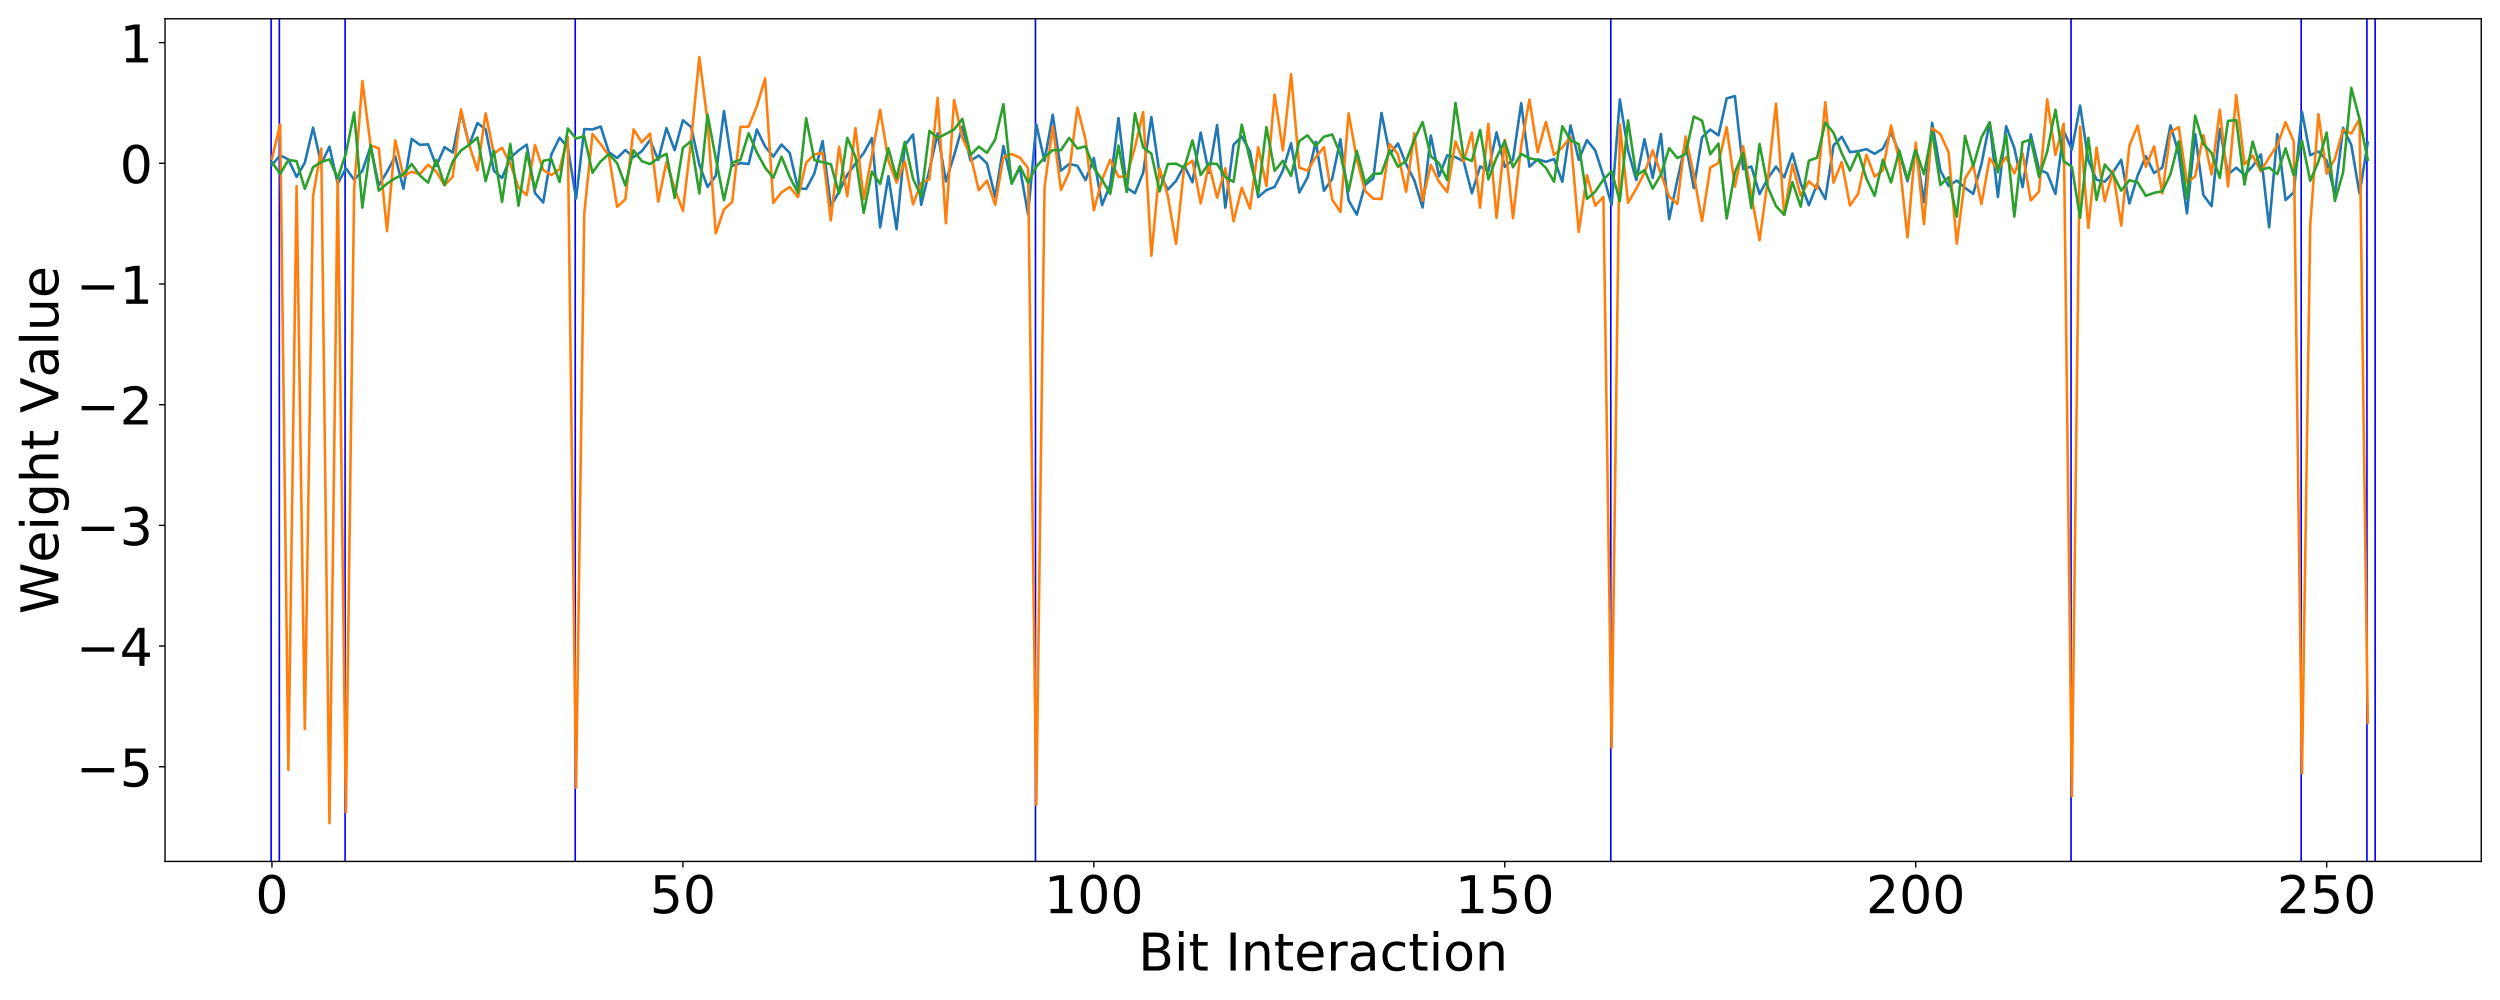<?xml version="1.0" encoding="utf-8" standalone="no"?>
<!DOCTYPE svg PUBLIC "-//W3C//DTD SVG 1.1//EN"
  "http://www.w3.org/Graphics/SVG/1.1/DTD/svg11.dtd">
<!-- Created with matplotlib (https://matplotlib.org/) -->
<svg height="576pt" version="1.1" viewBox="0 0 1440 576" width="1440pt" xmlns="http://www.w3.org/2000/svg" xmlns:xlink="http://www.w3.org/1999/xlink">
 <defs>
  <style type="text/css">
*{stroke-linecap:butt;stroke-linejoin:round;white-space:pre;}
  </style>
 </defs>
 <g id="figure_1">
  <g id="patch_1">
   <path d="M 0 576 
L 1440 576 
L 1440 0 
L 0 0 
z
" style="fill:#ffffff;"/>
  </g>
  <g id="axes_1">
   <g id="patch_2">
    <path d="M 95.05 496.2 
L 1429.2 496.2 
L 1429.2 10.8 
L 95.05 10.8 
z
" style="fill:#ffffff;"/>
   </g>
   <g id="patch_3">
    <path clip-path="url(#pdeb203e647)" d="M 155.693 496.2 
L 155.693 10.8 
L 156.64 10.8 
L 156.64 496.2 
z
" style="fill:#0000ff;"/>
   </g>
   <g id="patch_4">
    <path clip-path="url(#pdeb203e647)" d="M 160.427 496.2 
L 160.427 10.8 
L 161.374 10.8 
L 161.374 496.2 
z
" style="fill:#0000ff;"/>
   </g>
   <g id="patch_5">
    <path clip-path="url(#pdeb203e647)" d="M 198.3 496.2 
L 198.3 10.8 
L 199.246 10.8 
L 199.246 496.2 
z
" style="fill:#0000ff;"/>
   </g>
   <g id="patch_6">
    <path clip-path="url(#pdeb203e647)" d="M 330.853 496.2 
L 330.853 10.8 
L 331.8 10.8 
L 331.8 496.2 
z
" style="fill:#0000ff;"/>
   </g>
   <g id="patch_7">
    <path clip-path="url(#pdeb203e647)" d="M 595.96 496.2 
L 595.96 10.8 
L 596.907 10.8 
L 596.907 496.2 
z
" style="fill:#0000ff;"/>
   </g>
   <g id="patch_8">
    <path clip-path="url(#pdeb203e647)" d="M 927.343 496.2 
L 927.343 10.8 
L 928.29 10.8 
L 928.29 496.2 
z
" style="fill:#0000ff;"/>
   </g>
   <g id="patch_9">
    <path clip-path="url(#pdeb203e647)" d="M 1192.45 496.2 
L 1192.45 10.8 
L 1193.397 10.8 
L 1193.397 496.2 
z
" style="fill:#0000ff;"/>
   </g>
   <g id="patch_10">
    <path clip-path="url(#pdeb203e647)" d="M 1325.004 496.2 
L 1325.004 10.8 
L 1325.95 10.8 
L 1325.95 496.2 
z
" style="fill:#0000ff;"/>
   </g>
   <g id="patch_11">
    <path clip-path="url(#pdeb203e647)" d="M 1362.876 496.2 
L 1362.876 10.8 
L 1363.823 10.8 
L 1363.823 496.2 
z
" style="fill:#0000ff;"/>
   </g>
   <g id="patch_12">
    <path clip-path="url(#pdeb203e647)" d="M 1367.61 496.2 
L 1367.61 10.8 
L 1368.557 10.8 
L 1368.557 496.2 
z
" style="fill:#0000ff;"/>
   </g>
   <g id="matplotlib.axis_1">
    <g id="xtick_1">
     <g id="line2d_1">
      <defs>
       <path d="M 0 0 
L 0 3.5 
" id="ma458485552" style="stroke:#000000;stroke-width:0.8;"/>
      </defs>
      <g>
       <use style="stroke:#000000;stroke-width:0.8;" x="156.64" xlink:href="#ma458485552" y="496.2"/>
      </g>
     </g>
     <g id="text_1">
      <!-- 0 -->
      <defs>
       <path d="M 31.781 66.406 
Q 24.172 66.406 20.328 58.906 
Q 16.5 51.422 16.5 36.375 
Q 16.5 21.391 20.328 13.891 
Q 24.172 6.391 31.781 6.391 
Q 39.453 6.391 43.281 13.891 
Q 47.125 21.391 47.125 36.375 
Q 47.125 51.422 43.281 58.906 
Q 39.453 66.406 31.781 66.406 
z
M 31.781 74.219 
Q 44.047 74.219 50.516 64.516 
Q 56.984 54.828 56.984 36.375 
Q 56.984 17.969 50.516 8.266 
Q 44.047 -1.422 31.781 -1.422 
Q 19.531 -1.422 13.062 8.266 
Q 6.594 17.969 6.594 36.375 
Q 6.594 54.828 13.062 64.516 
Q 19.531 74.219 31.781 74.219 
z
" id="DejaVuSans-48"/>
      </defs>
      <g transform="translate(147.096 525.995)scale(0.3 -0.3)">
       <use xlink:href="#DejaVuSans-48"/>
      </g>
     </g>
    </g>
    <g id="xtick_2">
     <g id="line2d_2">
      <g>
       <use style="stroke:#000000;stroke-width:0.8;" x="393.342" xlink:href="#ma458485552" y="496.2"/>
      </g>
     </g>
     <g id="text_2">
      <!-- 50 -->
      <defs>
       <path d="M 10.797 72.906 
L 49.516 72.906 
L 49.516 64.594 
L 19.828 64.594 
L 19.828 46.734 
Q 21.969 47.469 24.109 47.828 
Q 26.266 48.188 28.422 48.188 
Q 40.625 48.188 47.75 41.5 
Q 54.891 34.812 54.891 23.391 
Q 54.891 11.625 47.562 5.094 
Q 40.234 -1.422 26.906 -1.422 
Q 22.312 -1.422 17.547 -0.641 
Q 12.797 0.141 7.719 1.703 
L 7.719 11.625 
Q 12.109 9.234 16.797 8.062 
Q 21.484 6.891 26.703 6.891 
Q 35.156 6.891 40.078 11.328 
Q 45.016 15.766 45.016 23.391 
Q 45.016 31 40.078 35.438 
Q 35.156 39.891 26.703 39.891 
Q 22.75 39.891 18.812 39.016 
Q 14.891 38.141 10.797 36.281 
z
" id="DejaVuSans-53"/>
      </defs>
      <g transform="translate(374.255 525.995)scale(0.3 -0.3)">
       <use xlink:href="#DejaVuSans-53"/>
       <use x="63.623" xlink:href="#DejaVuSans-48"/>
      </g>
     </g>
    </g>
    <g id="xtick_3">
     <g id="line2d_3">
      <g>
       <use style="stroke:#000000;stroke-width:0.8;" x="630.045" xlink:href="#ma458485552" y="496.2"/>
      </g>
     </g>
     <g id="text_3">
      <!-- 100 -->
      <defs>
       <path d="M 12.406 8.297 
L 28.516 8.297 
L 28.516 63.922 
L 10.984 60.406 
L 10.984 69.391 
L 28.422 72.906 
L 38.281 72.906 
L 38.281 8.297 
L 54.391 8.297 
L 54.391 0 
L 12.406 0 
z
" id="DejaVuSans-49"/>
      </defs>
      <g transform="translate(601.414 525.995)scale(0.3 -0.3)">
       <use xlink:href="#DejaVuSans-49"/>
       <use x="63.623" xlink:href="#DejaVuSans-48"/>
       <use x="127.246" xlink:href="#DejaVuSans-48"/>
      </g>
     </g>
    </g>
    <g id="xtick_4">
     <g id="line2d_4">
      <g>
       <use style="stroke:#000000;stroke-width:0.8;" x="866.748" xlink:href="#ma458485552" y="496.2"/>
      </g>
     </g>
     <g id="text_4">
      <!-- 150 -->
      <g transform="translate(838.116 525.995)scale(0.3 -0.3)">
       <use xlink:href="#DejaVuSans-49"/>
       <use x="63.623" xlink:href="#DejaVuSans-53"/>
       <use x="127.246" xlink:href="#DejaVuSans-48"/>
      </g>
     </g>
    </g>
    <g id="xtick_5">
     <g id="line2d_5">
      <g>
       <use style="stroke:#000000;stroke-width:0.8;" x="1103.45" xlink:href="#ma458485552" y="496.2"/>
      </g>
     </g>
     <g id="text_5">
      <!-- 200 -->
      <defs>
       <path d="M 19.188 8.297 
L 53.609 8.297 
L 53.609 0 
L 7.328 0 
L 7.328 8.297 
Q 12.938 14.109 22.625 23.891 
Q 32.328 33.688 34.812 36.531 
Q 39.547 41.844 41.422 45.531 
Q 43.312 49.219 43.312 52.781 
Q 43.312 58.594 39.234 62.25 
Q 35.156 65.922 28.609 65.922 
Q 23.969 65.922 18.812 64.312 
Q 13.672 62.703 7.812 59.422 
L 7.812 69.391 
Q 13.766 71.781 18.938 73 
Q 24.125 74.219 28.422 74.219 
Q 39.75 74.219 46.484 68.547 
Q 53.219 62.891 53.219 53.422 
Q 53.219 48.922 51.531 44.891 
Q 49.859 40.875 45.406 35.406 
Q 44.188 33.984 37.641 27.219 
Q 31.109 20.453 19.188 8.297 
z
" id="DejaVuSans-50"/>
      </defs>
      <g transform="translate(1074.819 525.995)scale(0.3 -0.3)">
       <use xlink:href="#DejaVuSans-50"/>
       <use x="63.623" xlink:href="#DejaVuSans-48"/>
       <use x="127.246" xlink:href="#DejaVuSans-48"/>
      </g>
     </g>
    </g>
    <g id="xtick_6">
     <g id="line2d_6">
      <g>
       <use style="stroke:#000000;stroke-width:0.8;" x="1340.153" xlink:href="#ma458485552" y="496.2"/>
      </g>
     </g>
     <g id="text_6">
      <!-- 250 -->
      <g transform="translate(1311.521 525.995)scale(0.3 -0.3)">
       <use xlink:href="#DejaVuSans-50"/>
       <use x="63.623" xlink:href="#DejaVuSans-53"/>
       <use x="127.246" xlink:href="#DejaVuSans-48"/>
      </g>
     </g>
    </g>
    <g id="text_7">
     <!-- Bit Interaction -->
     <defs>
      <path d="M 19.672 34.812 
L 19.672 8.109 
L 35.5 8.109 
Q 43.453 8.109 47.281 11.406 
Q 51.125 14.703 51.125 21.484 
Q 51.125 28.328 47.281 31.562 
Q 43.453 34.812 35.5 34.812 
z
M 19.672 64.797 
L 19.672 42.828 
L 34.281 42.828 
Q 41.5 42.828 45.031 45.531 
Q 48.578 48.25 48.578 53.812 
Q 48.578 59.328 45.031 62.062 
Q 41.5 64.797 34.281 64.797 
z
M 9.812 72.906 
L 35.016 72.906 
Q 46.297 72.906 52.391 68.219 
Q 58.5 63.531 58.5 54.891 
Q 58.5 48.188 55.375 44.234 
Q 52.25 40.281 46.188 39.312 
Q 53.469 37.75 57.5 32.781 
Q 61.531 27.828 61.531 20.406 
Q 61.531 10.641 54.891 5.312 
Q 48.25 0 35.984 0 
L 9.812 0 
z
" id="DejaVuSans-66"/>
      <path d="M 9.422 54.688 
L 18.406 54.688 
L 18.406 0 
L 9.422 0 
z
M 9.422 75.984 
L 18.406 75.984 
L 18.406 64.594 
L 9.422 64.594 
z
" id="DejaVuSans-105"/>
      <path d="M 18.312 70.219 
L 18.312 54.688 
L 36.812 54.688 
L 36.812 47.703 
L 18.312 47.703 
L 18.312 18.016 
Q 18.312 11.328 20.141 9.422 
Q 21.969 7.516 27.594 7.516 
L 36.812 7.516 
L 36.812 0 
L 27.594 0 
Q 17.188 0 13.234 3.875 
Q 9.281 7.766 9.281 18.016 
L 9.281 47.703 
L 2.688 47.703 
L 2.688 54.688 
L 9.281 54.688 
L 9.281 70.219 
z
" id="DejaVuSans-116"/>
      <path id="DejaVuSans-32"/>
      <path d="M 9.812 72.906 
L 19.672 72.906 
L 19.672 0 
L 9.812 0 
z
" id="DejaVuSans-73"/>
      <path d="M 54.891 33.016 
L 54.891 0 
L 45.906 0 
L 45.906 32.719 
Q 45.906 40.484 42.875 44.328 
Q 39.844 48.188 33.797 48.188 
Q 26.516 48.188 22.312 43.547 
Q 18.109 38.922 18.109 30.906 
L 18.109 0 
L 9.078 0 
L 9.078 54.688 
L 18.109 54.688 
L 18.109 46.188 
Q 21.344 51.125 25.703 53.562 
Q 30.078 56 35.797 56 
Q 45.219 56 50.047 50.172 
Q 54.891 44.344 54.891 33.016 
z
" id="DejaVuSans-110"/>
      <path d="M 56.203 29.594 
L 56.203 25.203 
L 14.891 25.203 
Q 15.484 15.922 20.484 11.062 
Q 25.484 6.203 34.422 6.203 
Q 39.594 6.203 44.453 7.469 
Q 49.312 8.734 54.109 11.281 
L 54.109 2.781 
Q 49.266 0.734 44.188 -0.344 
Q 39.109 -1.422 33.891 -1.422 
Q 20.797 -1.422 13.156 6.188 
Q 5.516 13.812 5.516 26.812 
Q 5.516 40.234 12.766 48.109 
Q 20.016 56 32.328 56 
Q 43.359 56 49.781 48.891 
Q 56.203 41.797 56.203 29.594 
z
M 47.219 32.234 
Q 47.125 39.594 43.094 43.984 
Q 39.062 48.391 32.422 48.391 
Q 24.906 48.391 20.391 44.141 
Q 15.875 39.891 15.188 32.172 
z
" id="DejaVuSans-101"/>
      <path d="M 41.109 46.297 
Q 39.594 47.172 37.812 47.578 
Q 36.031 48 33.891 48 
Q 26.266 48 22.188 43.047 
Q 18.109 38.094 18.109 28.812 
L 18.109 0 
L 9.078 0 
L 9.078 54.688 
L 18.109 54.688 
L 18.109 46.188 
Q 20.953 51.172 25.484 53.578 
Q 30.031 56 36.531 56 
Q 37.453 56 38.578 55.875 
Q 39.703 55.766 41.062 55.516 
z
" id="DejaVuSans-114"/>
      <path d="M 34.281 27.484 
Q 23.391 27.484 19.188 25 
Q 14.984 22.516 14.984 16.5 
Q 14.984 11.719 18.141 8.906 
Q 21.297 6.109 26.703 6.109 
Q 34.188 6.109 38.703 11.406 
Q 43.219 16.703 43.219 25.484 
L 43.219 27.484 
z
M 52.203 31.203 
L 52.203 0 
L 43.219 0 
L 43.219 8.297 
Q 40.141 3.328 35.547 0.953 
Q 30.953 -1.422 24.312 -1.422 
Q 15.922 -1.422 10.953 3.297 
Q 6 8.016 6 15.922 
Q 6 25.141 12.172 29.828 
Q 18.359 34.516 30.609 34.516 
L 43.219 34.516 
L 43.219 35.406 
Q 43.219 41.609 39.141 45 
Q 35.062 48.391 27.688 48.391 
Q 23 48.391 18.547 47.266 
Q 14.109 46.141 10.016 43.891 
L 10.016 52.203 
Q 14.938 54.109 19.578 55.047 
Q 24.219 56 28.609 56 
Q 40.484 56 46.344 49.844 
Q 52.203 43.703 52.203 31.203 
z
" id="DejaVuSans-97"/>
      <path d="M 48.781 52.594 
L 48.781 44.188 
Q 44.969 46.297 41.141 47.344 
Q 37.312 48.391 33.406 48.391 
Q 24.656 48.391 19.812 42.844 
Q 14.984 37.312 14.984 27.297 
Q 14.984 17.281 19.812 11.734 
Q 24.656 6.203 33.406 6.203 
Q 37.312 6.203 41.141 7.25 
Q 44.969 8.297 48.781 10.406 
L 48.781 2.094 
Q 45.016 0.344 40.984 -0.531 
Q 36.969 -1.422 32.422 -1.422 
Q 20.062 -1.422 12.781 6.344 
Q 5.516 14.109 5.516 27.297 
Q 5.516 40.672 12.859 48.328 
Q 20.219 56 33.016 56 
Q 37.156 56 41.109 55.141 
Q 45.062 54.297 48.781 52.594 
z
" id="DejaVuSans-99"/>
      <path d="M 30.609 48.391 
Q 23.391 48.391 19.188 42.75 
Q 14.984 37.109 14.984 27.297 
Q 14.984 17.484 19.156 11.844 
Q 23.344 6.203 30.609 6.203 
Q 37.797 6.203 41.984 11.859 
Q 46.188 17.531 46.188 27.297 
Q 46.188 37.016 41.984 42.703 
Q 37.797 48.391 30.609 48.391 
z
M 30.609 56 
Q 42.328 56 49.016 48.375 
Q 55.719 40.766 55.719 27.297 
Q 55.719 13.875 49.016 6.219 
Q 42.328 -1.422 30.609 -1.422 
Q 18.844 -1.422 12.172 6.219 
Q 5.516 13.875 5.516 27.297 
Q 5.516 40.766 12.172 48.375 
Q 18.844 56 30.609 56 
z
" id="DejaVuSans-111"/>
     </defs>
     <g transform="translate(655.639 559.03)scale(0.3 -0.3)">
      <use xlink:href="#DejaVuSans-66"/>
      <use x="68.604" xlink:href="#DejaVuSans-105"/>
      <use x="96.387" xlink:href="#DejaVuSans-116"/>
      <use x="135.596" xlink:href="#DejaVuSans-32"/>
      <use x="167.383" xlink:href="#DejaVuSans-73"/>
      <use x="196.875" xlink:href="#DejaVuSans-110"/>
      <use x="260.254" xlink:href="#DejaVuSans-116"/>
      <use x="299.463" xlink:href="#DejaVuSans-101"/>
      <use x="360.986" xlink:href="#DejaVuSans-114"/>
      <use x="402.1" xlink:href="#DejaVuSans-97"/>
      <use x="463.379" xlink:href="#DejaVuSans-99"/>
      <use x="518.359" xlink:href="#DejaVuSans-116"/>
      <use x="557.568" xlink:href="#DejaVuSans-105"/>
      <use x="585.352" xlink:href="#DejaVuSans-111"/>
      <use x="646.533" xlink:href="#DejaVuSans-110"/>
     </g>
    </g>
   </g>
   <g id="matplotlib.axis_2">
    <g id="ytick_1">
     <g id="line2d_7">
      <defs>
       <path d="M 0 0 
L -3.5 0 
" id="m18d18a74a9" style="stroke:#000000;stroke-width:0.8;"/>
      </defs>
      <g>
       <use style="stroke:#000000;stroke-width:0.8;" x="95.05" xlink:href="#m18d18a74a9" y="441.643"/>
      </g>
     </g>
     <g id="text_8">
      <!-- −5 -->
      <defs>
       <path d="M 10.594 35.5 
L 73.188 35.5 
L 73.188 27.203 
L 10.594 27.203 
z
" id="DejaVuSans-8722"/>
      </defs>
      <g transform="translate(43.823 453.04)scale(0.3 -0.3)">
       <use xlink:href="#DejaVuSans-8722"/>
       <use x="83.789" xlink:href="#DejaVuSans-53"/>
      </g>
     </g>
    </g>
    <g id="ytick_2">
     <g id="line2d_8">
      <g>
       <use style="stroke:#000000;stroke-width:0.8;" x="95.05" xlink:href="#m18d18a74a9" y="372.129"/>
      </g>
     </g>
     <g id="text_9">
      <!-- −4 -->
      <defs>
       <path d="M 37.797 64.312 
L 12.891 25.391 
L 37.797 25.391 
z
M 35.203 72.906 
L 47.609 72.906 
L 47.609 25.391 
L 58.016 25.391 
L 58.016 17.188 
L 47.609 17.188 
L 47.609 0 
L 37.797 0 
L 37.797 17.188 
L 4.891 17.188 
L 4.891 26.703 
z
" id="DejaVuSans-52"/>
      </defs>
      <g transform="translate(43.823 383.527)scale(0.3 -0.3)">
       <use xlink:href="#DejaVuSans-8722"/>
       <use x="83.789" xlink:href="#DejaVuSans-52"/>
      </g>
     </g>
    </g>
    <g id="ytick_3">
     <g id="line2d_9">
      <g>
       <use style="stroke:#000000;stroke-width:0.8;" x="95.05" xlink:href="#m18d18a74a9" y="302.615"/>
      </g>
     </g>
     <g id="text_10">
      <!-- −3 -->
      <defs>
       <path d="M 40.578 39.312 
Q 47.656 37.797 51.625 33 
Q 55.609 28.219 55.609 21.188 
Q 55.609 10.406 48.188 4.484 
Q 40.766 -1.422 27.094 -1.422 
Q 22.516 -1.422 17.656 -0.516 
Q 12.797 0.391 7.625 2.203 
L 7.625 11.719 
Q 11.719 9.328 16.594 8.109 
Q 21.484 6.891 26.812 6.891 
Q 36.078 6.891 40.938 10.547 
Q 45.797 14.203 45.797 21.188 
Q 45.797 27.641 41.281 31.266 
Q 36.766 34.906 28.719 34.906 
L 20.219 34.906 
L 20.219 43.016 
L 29.109 43.016 
Q 36.375 43.016 40.234 45.922 
Q 44.094 48.828 44.094 54.297 
Q 44.094 59.906 40.109 62.906 
Q 36.141 65.922 28.719 65.922 
Q 24.656 65.922 20.016 65.031 
Q 15.375 64.156 9.812 62.312 
L 9.812 71.094 
Q 15.438 72.656 20.344 73.438 
Q 25.25 74.219 29.594 74.219 
Q 40.828 74.219 47.359 69.109 
Q 53.906 64.016 53.906 55.328 
Q 53.906 49.266 50.438 45.094 
Q 46.969 40.922 40.578 39.312 
z
" id="DejaVuSans-51"/>
      </defs>
      <g transform="translate(43.823 314.013)scale(0.3 -0.3)">
       <use xlink:href="#DejaVuSans-8722"/>
       <use x="83.789" xlink:href="#DejaVuSans-51"/>
      </g>
     </g>
    </g>
    <g id="ytick_4">
     <g id="line2d_10">
      <g>
       <use style="stroke:#000000;stroke-width:0.8;" x="95.05" xlink:href="#m18d18a74a9" y="233.101"/>
      </g>
     </g>
     <g id="text_11">
      <!-- −2 -->
      <g transform="translate(43.823 244.499)scale(0.3 -0.3)">
       <use xlink:href="#DejaVuSans-8722"/>
       <use x="83.789" xlink:href="#DejaVuSans-50"/>
      </g>
     </g>
    </g>
    <g id="ytick_5">
     <g id="line2d_11">
      <g>
       <use style="stroke:#000000;stroke-width:0.8;" x="95.05" xlink:href="#m18d18a74a9" y="163.587"/>
      </g>
     </g>
     <g id="text_12">
      <!-- −1 -->
      <g transform="translate(43.823 174.985)scale(0.3 -0.3)">
       <use xlink:href="#DejaVuSans-8722"/>
       <use x="83.789" xlink:href="#DejaVuSans-49"/>
      </g>
     </g>
    </g>
    <g id="ytick_6">
     <g id="line2d_12">
      <g>
       <use style="stroke:#000000;stroke-width:0.8;" x="95.05" xlink:href="#m18d18a74a9" y="94.074"/>
      </g>
     </g>
     <g id="text_13">
      <!-- 0 -->
      <g transform="translate(68.963 105.471)scale(0.3 -0.3)">
       <use xlink:href="#DejaVuSans-48"/>
      </g>
     </g>
    </g>
    <g id="ytick_7">
     <g id="line2d_13">
      <g>
       <use style="stroke:#000000;stroke-width:0.8;" x="95.05" xlink:href="#m18d18a74a9" y="24.56"/>
      </g>
     </g>
     <g id="text_14">
      <!-- 1 -->
      <g transform="translate(68.963 35.957)scale(0.3 -0.3)">
       <use xlink:href="#DejaVuSans-49"/>
      </g>
     </g>
    </g>
    <g id="text_15">
     <!-- Weight Value -->
     <defs>
      <path d="M 3.328 72.906 
L 13.281 72.906 
L 28.609 11.281 
L 43.891 72.906 
L 54.984 72.906 
L 70.312 11.281 
L 85.594 72.906 
L 95.609 72.906 
L 77.297 0 
L 64.891 0 
L 49.516 63.281 
L 33.984 0 
L 21.578 0 
z
" id="DejaVuSans-87"/>
      <path d="M 45.406 27.984 
Q 45.406 37.75 41.375 43.109 
Q 37.359 48.484 30.078 48.484 
Q 22.859 48.484 18.828 43.109 
Q 14.797 37.75 14.797 27.984 
Q 14.797 18.266 18.828 12.891 
Q 22.859 7.516 30.078 7.516 
Q 37.359 7.516 41.375 12.891 
Q 45.406 18.266 45.406 27.984 
z
M 54.391 6.781 
Q 54.391 -7.172 48.188 -13.984 
Q 42 -20.797 29.203 -20.797 
Q 24.469 -20.797 20.266 -20.094 
Q 16.062 -19.391 12.109 -17.922 
L 12.109 -9.188 
Q 16.062 -11.328 19.922 -12.344 
Q 23.781 -13.375 27.781 -13.375 
Q 36.625 -13.375 41.016 -8.766 
Q 45.406 -4.156 45.406 5.172 
L 45.406 9.625 
Q 42.625 4.781 38.281 2.391 
Q 33.938 0 27.875 0 
Q 17.828 0 11.672 7.656 
Q 5.516 15.328 5.516 27.984 
Q 5.516 40.672 11.672 48.328 
Q 17.828 56 27.875 56 
Q 33.938 56 38.281 53.609 
Q 42.625 51.219 45.406 46.391 
L 45.406 54.688 
L 54.391 54.688 
z
" id="DejaVuSans-103"/>
      <path d="M 54.891 33.016 
L 54.891 0 
L 45.906 0 
L 45.906 32.719 
Q 45.906 40.484 42.875 44.328 
Q 39.844 48.188 33.797 48.188 
Q 26.516 48.188 22.312 43.547 
Q 18.109 38.922 18.109 30.906 
L 18.109 0 
L 9.078 0 
L 9.078 75.984 
L 18.109 75.984 
L 18.109 46.188 
Q 21.344 51.125 25.703 53.562 
Q 30.078 56 35.797 56 
Q 45.219 56 50.047 50.172 
Q 54.891 44.344 54.891 33.016 
z
" id="DejaVuSans-104"/>
      <path d="M 28.609 0 
L 0.781 72.906 
L 11.078 72.906 
L 34.188 11.531 
L 57.328 72.906 
L 67.578 72.906 
L 39.797 0 
z
" id="DejaVuSans-86"/>
      <path d="M 9.422 75.984 
L 18.406 75.984 
L 18.406 0 
L 9.422 0 
z
" id="DejaVuSans-108"/>
      <path d="M 8.5 21.578 
L 8.5 54.688 
L 17.484 54.688 
L 17.484 21.922 
Q 17.484 14.156 20.5 10.266 
Q 23.531 6.391 29.594 6.391 
Q 36.859 6.391 41.078 11.031 
Q 45.312 15.672 45.312 23.688 
L 45.312 54.688 
L 54.297 54.688 
L 54.297 0 
L 45.312 0 
L 45.312 8.406 
Q 42.047 3.422 37.719 1 
Q 33.406 -1.422 27.688 -1.422 
Q 18.266 -1.422 13.375 4.438 
Q 8.5 10.297 8.5 21.578 
z
M 31.109 56 
z
" id="DejaVuSans-117"/>
     </defs>
     <g transform="translate(33.584 353.733)rotate(-90)scale(0.3 -0.3)">
      <use xlink:href="#DejaVuSans-87"/>
      <use x="98.799" xlink:href="#DejaVuSans-101"/>
      <use x="160.322" xlink:href="#DejaVuSans-105"/>
      <use x="188.105" xlink:href="#DejaVuSans-103"/>
      <use x="251.582" xlink:href="#DejaVuSans-104"/>
      <use x="314.961" xlink:href="#DejaVuSans-116"/>
      <use x="354.17" xlink:href="#DejaVuSans-32"/>
      <use x="385.957" xlink:href="#DejaVuSans-86"/>
      <use x="454.256" xlink:href="#DejaVuSans-97"/>
      <use x="515.535" xlink:href="#DejaVuSans-108"/>
      <use x="543.318" xlink:href="#DejaVuSans-117"/>
      <use x="606.697" xlink:href="#DejaVuSans-101"/>
     </g>
    </g>
   </g>
   <g id="line2d_14">
    <path clip-path="url(#pdeb203e647)" d="M 156.64 95.045 
L 161.374 89.393 
L 166.108 91.868 
L 170.842 101.919 
L 175.576 93.709 
L 180.31 73.562 
L 185.044 94.342 
L 189.778 84.471 
L 194.512 105.817 
L 199.246 97.014 
L 203.98 103.537 
L 208.715 98.41 
L 213.449 84.471 
L 218.183 106.762 
L 222.917 98.978 
L 227.651 90.148 
L 232.385 108.716 
L 237.119 79.981 
L 241.853 83.436 
L 246.587 83.119 
L 251.321 95.567 
L 256.055 84.745 
L 260.789 87.857 
L 265.523 64.622 
L 270.257 83.477 
L 274.991 70.86 
L 279.725 74.496 
L 284.459 98.336 
L 289.193 102.559 
L 293.927 90.783 
L 298.661 86.705 
L 303.396 83.296 
L 308.13 111.163 
L 312.864 116.659 
L 317.598 88.896 
L 322.332 79.297 
L 327.066 84.968 
L 331.8 114.369 
L 336.534 74.354 
L 341.268 74.559 
L 346.002 72.897 
L 350.736 87.702 
L 355.47 90.991 
L 360.204 86.461 
L 364.938 90.496 
L 369.672 87.096 
L 374.406 80.734 
L 379.14 92.114 
L 383.874 73.786 
L 388.608 86.537 
L 393.342 69.262 
L 398.077 73.08 
L 402.811 94.762 
L 407.545 107.701 
L 412.279 101.195 
L 417.013 63.941 
L 421.747 95.555 
L 426.481 93.955 
L 431.215 94.438 
L 435.949 74.584 
L 440.683 84.365 
L 445.417 90.181 
L 450.151 83.28 
L 454.885 88.11 
L 459.619 108.414 
L 464.353 108.865 
L 469.087 99.892 
L 473.821 81.255 
L 478.555 118.761 
L 483.289 110.508 
L 488.023 100.663 
L 492.758 94.227 
L 497.492 88.208 
L 502.226 79.499 
L 506.96 130.947 
L 511.694 101.512 
L 516.428 132.045 
L 521.162 83.757 
L 525.896 77.471 
L 530.63 117.973 
L 535.364 97.731 
L 540.098 76.719 
L 544.832 104.499 
L 549.566 89.41 
L 554.3 72.936 
L 559.034 92.51 
L 563.768 89.57 
L 568.502 94.15 
L 573.236 113.534 
L 577.97 84.134 
L 582.705 105.386 
L 587.439 96.573 
L 592.173 123.436 
L 596.907 71.667 
L 601.641 92.639 
L 606.375 66.125 
L 611.109 98.315 
L 615.843 94.441 
L 620.577 95.503 
L 625.311 103.793 
L 630.045 91.046 
L 634.779 118.063 
L 639.513 106.436 
L 644.247 68.008 
L 648.981 108.209 
L 653.715 111.27 
L 658.449 99.508 
L 663.183 67.417 
L 667.917 100.049 
L 672.651 109.235 
L 677.386 104.205 
L 682.12 95.365 
L 686.854 105.023 
L 691.588 76.359 
L 696.322 99.659 
L 701.056 72.034 
L 705.79 119.588 
L 710.524 83.392 
L 715.258 78.624 
L 719.992 87.241 
L 724.726 113.515 
L 729.46 109.47 
L 734.194 107.666 
L 738.928 98.227 
L 743.662 82.414 
L 748.396 110.888 
L 753.13 102.294 
L 757.864 81.684 
L 762.598 109.875 
L 767.332 103.043 
L 772.067 80.27 
L 776.801 115.439 
L 781.535 123.616 
L 786.269 106.513 
L 791.003 102.772 
L 795.737 65.049 
L 800.471 88.698 
L 805.205 82.628 
L 809.939 94.576 
L 814.673 103.92 
L 819.407 119.493 
L 824.141 78.064 
L 828.875 101.466 
L 833.609 89.453 
L 838.343 90.493 
L 843.077 92.941 
L 847.811 111.297 
L 852.545 95.878 
L 857.279 98.472 
L 862.013 76.214 
L 866.748 96.12 
L 871.482 91.921 
L 876.216 59.448 
L 880.95 96.002 
L 885.684 91.771 
L 890.418 93.185 
L 895.152 91.603 
L 899.886 104.769 
L 904.62 72.236 
L 909.354 92.05 
L 914.088 80.706 
L 918.822 86.611 
L 923.556 101.229 
L 928.29 118.114 
L 933.024 57.317 
L 937.758 86.656 
L 942.492 103.694 
L 947.226 80.214 
L 951.96 102.424 
L 956.694 77.159 
L 961.429 126.282 
L 966.163 103.639 
L 970.897 82.441 
L 975.631 108.336 
L 980.365 79.163 
L 985.099 74.622 
L 989.833 77.987 
L 994.567 56.72 
L 999.301 55.298 
L 1004.035 97.418 
L 1008.769 95.915 
L 1013.503 111.739 
L 1018.237 102.829 
L 1022.971 95.965 
L 1027.705 102.173 
L 1032.439 88.434 
L 1037.173 105.435 
L 1041.907 118.218 
L 1046.641 105.991 
L 1051.375 114.661 
L 1056.11 83.784 
L 1060.844 78.798 
L 1065.578 87.647 
L 1070.312 87.1 
L 1075.046 85.892 
L 1079.78 88.594 
L 1084.514 85.655 
L 1089.248 76.418 
L 1093.982 88.001 
L 1098.716 104.419 
L 1103.45 85.219 
L 1108.184 116.366 
L 1112.918 70.787 
L 1117.652 98.179 
L 1122.386 107.17 
L 1127.12 103.968 
L 1131.854 108.223 
L 1136.588 111.612 
L 1141.322 94.497 
L 1146.056 70.576 
L 1150.791 113.427 
L 1155.525 72.701 
L 1160.259 85.262 
L 1164.993 107.793 
L 1169.727 77.416 
L 1174.461 97.519 
L 1179.195 99.833 
L 1183.929 111.722 
L 1188.663 75.251 
L 1193.397 86.209 
L 1198.131 60.832 
L 1202.865 92.372 
L 1207.599 103.519 
L 1212.333 104.704 
L 1217.067 99.334 
L 1221.801 92.032 
L 1226.535 117.222 
L 1231.269 101.153 
L 1236.003 90.005 
L 1240.737 99.64 
L 1245.472 96.564 
L 1250.206 72.224 
L 1254.94 88.48 
L 1259.674 122.923 
L 1264.408 77.19 
L 1269.142 112.32 
L 1273.876 118.742 
L 1278.61 74.207 
L 1283.344 100.389 
L 1288.078 96.617 
L 1292.812 100.72 
L 1297.546 95.727 
L 1302.28 88.898 
L 1307.014 130.932 
L 1311.748 77.261 
L 1316.482 115.237 
L 1321.216 110.819 
L 1325.95 64.47 
L 1330.684 89.42 
L 1335.418 87.243 
L 1340.153 92.463 
L 1344.887 112.23 
L 1349.621 73.644 
L 1354.355 83.523 
L 1359.089 111.529 
L 1363.823 82.127 
L 1363.823 82.127 
" style="fill:none;stroke:#1f77b4;stroke-linecap:square;stroke-width:1.5;"/>
   </g>
   <g id="line2d_15">
    <path clip-path="url(#pdeb203e647)" d="M 156.64 91.334 
L 161.374 71.702 
L 166.108 443.452 
L 170.842 107.148 
L 175.576 419.939 
L 180.31 112.946 
L 185.044 85.542 
L 189.778 474.136 
L 194.512 100.688 
L 199.246 467.838 
L 203.98 108.769 
L 208.715 46.66 
L 213.449 83.796 
L 218.183 85.422 
L 222.917 133.157 
L 227.651 80.853 
L 232.385 101.393 
L 237.119 98.907 
L 241.853 100.278 
L 246.587 94.874 
L 251.321 98.903 
L 256.055 106.721 
L 260.789 101.807 
L 265.523 62.999 
L 270.257 83.534 
L 274.991 98.137 
L 279.725 65.274 
L 284.459 88.516 
L 289.193 85.109 
L 293.927 94.33 
L 298.661 107.986 
L 303.396 112.434 
L 308.13 83.48 
L 312.864 97.9 
L 317.598 100.832 
L 322.332 97.483 
L 327.066 78.946 
L 331.8 453.744 
L 336.534 122.871 
L 341.268 77.202 
L 346.002 83.081 
L 350.736 89.674 
L 355.47 119.158 
L 360.204 114.74 
L 364.938 74.502 
L 369.672 82.008 
L 374.406 76.889 
L 379.14 116.161 
L 383.874 93.272 
L 388.608 108.626 
L 393.342 121.508 
L 398.077 81.097 
L 402.811 32.864 
L 407.545 69.837 
L 412.279 134.394 
L 417.013 120.616 
L 421.747 116.354 
L 426.481 73.106 
L 431.215 72.964 
L 435.949 61.237 
L 440.683 45.172 
L 445.417 116.829 
L 450.151 110.775 
L 454.885 107.703 
L 459.619 113.587 
L 464.353 93.657 
L 469.087 88.969 
L 473.821 88.004 
L 478.555 127.03 
L 483.289 84.563 
L 488.023 113.127 
L 492.758 73.798 
L 497.492 114.752 
L 502.226 89.528 
L 506.96 63.219 
L 511.694 92.455 
L 516.428 105.179 
L 521.162 92.985 
L 525.896 117.7 
L 530.63 105.298 
L 535.364 103.248 
L 540.098 56.402 
L 544.832 128.61 
L 549.566 57.593 
L 554.3 79.443 
L 559.034 89.392 
L 563.768 109.602 
L 568.502 104.036 
L 573.236 117.953 
L 577.97 90.578 
L 582.705 88.702 
L 587.439 90.796 
L 592.173 96.872 
L 596.907 463.627 
L 601.641 108.085 
L 606.375 72.76 
L 611.109 109.453 
L 615.843 99.102 
L 620.577 61.89 
L 625.311 80.511 
L 630.045 121.16 
L 634.779 103.503 
L 639.513 91.98 
L 644.247 101.85 
L 648.981 101.648 
L 653.715 84.794 
L 658.449 64.552 
L 663.183 147.353 
L 667.917 97.022 
L 672.651 112.667 
L 677.386 140.525 
L 682.12 96.046 
L 686.854 92.544 
L 691.588 117.09 
L 696.322 94.751 
L 701.056 113.887 
L 705.79 96.917 
L 710.524 127.464 
L 715.258 108.141 
L 719.992 120.221 
L 724.726 84.823 
L 729.46 107.123 
L 734.194 54.483 
L 738.928 86.614 
L 743.662 42.747 
L 748.396 96.602 
L 753.13 98.266 
L 757.864 90.526 
L 762.598 84.798 
L 767.332 114.877 
L 772.067 122.106 
L 776.801 65.29 
L 781.535 91.74 
L 786.269 109.959 
L 791.003 114.418 
L 795.737 114.611 
L 800.471 83.015 
L 805.205 88.784 
L 809.939 110.468 
L 814.673 76.746 
L 819.407 115.66 
L 824.141 94.892 
L 828.875 104.666 
L 833.609 110.712 
L 838.343 81.488 
L 843.077 93.009 
L 847.811 76.371 
L 852.545 119.638 
L 857.279 71.326 
L 862.013 125.483 
L 866.748 80.478 
L 871.482 125.628 
L 876.216 84.056 
L 880.95 57.326 
L 885.684 87.644 
L 890.418 70.272 
L 895.152 89.282 
L 899.886 84.886 
L 904.62 78.903 
L 909.354 133.53 
L 914.088 100.947 
L 918.822 118.497 
L 923.556 113.409 
L 928.29 430.659 
L 933.024 71.714 
L 937.758 116.78 
L 942.492 108.622 
L 947.226 99.438 
L 951.96 86.597 
L 956.694 100.188 
L 961.429 113.262 
L 966.163 117.424 
L 970.897 78.654 
L 975.631 100.655 
L 980.365 127.361 
L 985.099 96.599 
L 989.833 93.854 
L 994.567 73.253 
L 999.301 107.484 
L 1004.035 84.2 
L 1008.769 112.5 
L 1013.503 138.389 
L 1018.237 103.773 
L 1022.971 59.636 
L 1027.705 123.648 
L 1032.439 94.664 
L 1037.173 112.721 
L 1041.907 104.453 
L 1046.641 108.724 
L 1051.375 58.853 
L 1056.11 105.224 
L 1060.844 93.317 
L 1065.578 118.361 
L 1070.312 111.563 
L 1075.046 89.179 
L 1079.78 101.692 
L 1084.514 98.148 
L 1089.248 72.247 
L 1093.982 92.54 
L 1098.716 136.831 
L 1103.45 82.176 
L 1108.184 129.094 
L 1112.918 73.863 
L 1117.652 77.223 
L 1122.386 87.748 
L 1127.12 140.403 
L 1131.854 102.887 
L 1136.588 95.098 
L 1141.322 117.55 
L 1146.056 91.184 
L 1150.791 97.902 
L 1155.525 90.453 
L 1160.259 99.913 
L 1164.993 88.41 
L 1169.727 115.504 
L 1174.461 110.364 
L 1179.195 57.186 
L 1183.929 89.239 
L 1188.663 71.284 
L 1193.397 458.648 
L 1198.131 72.966 
L 1202.865 131.317 
L 1207.599 85.037 
L 1212.333 115.892 
L 1217.067 98.457 
L 1221.801 129.977 
L 1226.535 83.886 
L 1231.269 72.264 
L 1236.003 96.15 
L 1240.737 84.362 
L 1245.472 111.422 
L 1250.206 76.064 
L 1254.94 73.182 
L 1259.674 105.034 
L 1264.408 101.638 
L 1269.142 77.862 
L 1273.876 100.456 
L 1278.61 63.232 
L 1283.344 107.411 
L 1288.078 54.765 
L 1292.812 94.648 
L 1297.546 89.678 
L 1302.28 98.725 
L 1307.014 90.736 
L 1311.748 83.54 
L 1316.482 70.372 
L 1321.216 81.566 
L 1325.95 445.489 
L 1330.684 129.736 
L 1335.418 65.742 
L 1340.153 100.062 
L 1344.887 91.452 
L 1349.621 74.684 
L 1354.355 76.921 
L 1359.089 68.479 
L 1363.823 416.417 
L 1363.823 416.417 
" style="fill:none;stroke:#ff7f0e;stroke-linecap:square;stroke-width:1.5;"/>
   </g>
   <g id="line2d_16">
    <path clip-path="url(#pdeb203e647)" d="M 156.64 93.411 
L 161.374 100.155 
L 166.108 92.155 
L 170.842 92.819 
L 175.576 108.763 
L 180.31 96.321 
L 185.044 93.293 
L 189.778 91.812 
L 194.512 102.733 
L 199.246 88.412 
L 203.98 64.752 
L 208.715 119.604 
L 213.449 83.534 
L 218.183 109.841 
L 222.917 105.75 
L 227.651 102.645 
L 232.385 100.308 
L 237.119 94.461 
L 241.853 101.052 
L 246.587 105.218 
L 251.321 92.069 
L 256.055 106.627 
L 260.789 92.937 
L 265.523 86.685 
L 270.257 83.415 
L 274.991 79.188 
L 279.725 104.359 
L 284.459 86.846 
L 289.193 116.244 
L 293.927 82.844 
L 298.661 118.492 
L 303.396 87.896 
L 308.13 108.857 
L 312.864 92.625 
L 317.598 91.778 
L 322.332 104.845 
L 327.066 73.991 
L 331.8 79.794 
L 336.534 78.422 
L 341.268 99.478 
L 346.002 92.932 
L 350.736 88.717 
L 355.47 94.025 
L 360.204 106.783 
L 364.938 86.572 
L 369.672 92.81 
L 374.406 94.532 
L 379.14 91.085 
L 383.874 88.575 
L 388.608 114.033 
L 393.342 85.092 
L 398.077 81.315 
L 402.811 111.403 
L 407.545 66.048 
L 412.279 91.2 
L 417.013 115.352 
L 421.747 93.63 
L 426.481 92.078 
L 431.215 76.761 
L 435.949 87.796 
L 440.683 96.511 
L 445.417 102.403 
L 450.151 90.235 
L 454.885 101.932 
L 459.619 111.053 
L 464.353 68.118 
L 469.087 92.253 
L 478.555 94.62 
L 483.289 111.487 
L 488.023 79.412 
L 492.758 90.345 
L 497.492 122.624 
L 502.226 98.83 
L 506.96 105.931 
L 511.694 85.356 
L 516.428 102.704 
L 521.162 81.703 
L 525.896 102.996 
L 530.63 113.093 
L 535.364 75.364 
L 540.098 79.486 
L 544.832 77.136 
L 549.566 74.568 
L 554.3 68.457 
L 559.034 89.231 
L 563.768 84.448 
L 568.502 88.021 
L 573.236 80.327 
L 577.97 60.013 
L 582.705 105.876 
L 587.439 95.736 
L 592.173 105.248 
L 596.907 96.043 
L 601.641 90.685 
L 606.375 86.449 
L 611.109 86.511 
L 615.843 79.41 
L 620.577 85.544 
L 625.311 84.256 
L 630.045 96.753 
L 634.779 103.545 
L 639.513 111.672 
L 644.247 83.821 
L 648.981 110.635 
L 653.715 65.259 
L 658.449 84.934 
L 663.183 88.513 
L 667.917 110.26 
L 672.651 94.473 
L 677.386 94.255 
L 682.12 96.743 
L 686.854 80.874 
L 691.588 100.783 
L 696.322 94.182 
L 701.056 94.429 
L 705.79 102.028 
L 710.524 104.758 
L 715.258 71.817 
L 719.992 92.063 
L 724.726 111.457 
L 729.46 73.263 
L 734.194 98.394 
L 738.928 92.636 
L 743.662 101.323 
L 748.396 81.239 
L 753.13 77.924 
L 757.864 84.153 
L 762.598 78.773 
L 767.332 77.432 
L 772.067 88.858 
L 776.801 110.044 
L 781.535 86.925 
L 786.269 105.234 
L 791.003 100.246 
L 795.737 99.863 
L 800.471 86.466 
L 805.205 96.042 
L 809.939 92.703 
L 814.673 80.306 
L 819.407 70.28 
L 824.141 90.01 
L 828.875 94.001 
L 833.609 103.779 
L 838.343 59.298 
L 843.077 90.722 
L 847.811 92.763 
L 852.545 74.816 
L 857.279 103.331 
L 862.013 90.699 
L 866.748 81.306 
L 871.482 96.345 
L 876.216 88.619 
L 880.95 91.149 
L 885.684 92.189 
L 890.418 96.649 
L 895.152 104.697 
L 899.886 72.686 
L 904.62 80.841 
L 909.354 83.004 
L 914.088 114.609 
L 918.822 110.406 
L 923.556 103.43 
L 928.29 98.613 
L 933.024 115.896 
L 937.758 69.34 
L 942.492 101.14 
L 947.226 97.935 
L 951.96 108.673 
L 956.694 100.558 
L 961.429 85.314 
L 966.163 91.06 
L 970.897 88.738 
L 975.631 67.156 
L 980.365 69.503 
L 985.099 88.872 
L 989.833 82.707 
L 994.567 125.902 
L 999.301 99.323 
L 1004.035 88.011 
L 1008.769 119.818 
L 1013.503 82.931 
L 1018.237 107.662 
L 1022.971 118.694 
L 1027.705 123.773 
L 1032.439 104.842 
L 1037.173 119.032 
L 1041.907 92.563 
L 1046.641 90.861 
L 1051.375 70.588 
L 1056.11 76.514 
L 1060.844 88.238 
L 1065.578 98.275 
L 1070.312 87.5 
L 1075.046 102.867 
L 1079.78 112.814 
L 1084.514 91.946 
L 1089.248 105.074 
L 1093.982 86.67 
L 1098.716 103.417 
L 1103.45 86.437 
L 1108.184 100.337 
L 1112.918 75.896 
L 1117.652 106.592 
L 1122.386 102.07 
L 1127.12 124.843 
L 1131.854 78.278 
L 1136.588 95.741 
L 1141.322 79.109 
L 1146.056 70.413 
L 1150.791 99.262 
L 1155.525 77.629 
L 1160.259 124.765 
L 1164.993 81.887 
L 1169.727 80.464 
L 1174.461 101.924 
L 1179.195 87.274 
L 1183.929 63.187 
L 1188.663 92.826 
L 1193.397 96.012 
L 1198.131 125.414 
L 1202.865 79.381 
L 1207.599 115.187 
L 1212.333 94.786 
L 1217.067 100.267 
L 1221.801 109.794 
L 1226.535 103.805 
L 1231.269 105.036 
L 1236.003 112.804 
L 1240.737 111.062 
L 1245.472 110.208 
L 1250.206 100.325 
L 1254.94 81.419 
L 1259.674 114.491 
L 1264.408 66.647 
L 1269.142 82.907 
L 1273.876 88.165 
L 1278.61 102.464 
L 1283.344 69.626 
L 1288.078 69.172 
L 1292.812 106.338 
L 1297.546 81.52 
L 1302.28 97.822 
L 1307.014 96.473 
L 1311.748 100.281 
L 1316.482 85.427 
L 1321.216 101.012 
L 1325.95 81.122 
L 1330.684 104.146 
L 1335.418 93.018 
L 1340.153 76.393 
L 1344.887 115.793 
L 1349.621 99.329 
L 1354.355 50.601 
L 1359.089 68.668 
L 1363.823 92.059 
L 1363.823 92.059 
" style="fill:none;stroke:#2ca02c;stroke-linecap:square;stroke-width:1.5;"/>
   </g>
   <g id="patch_13">
    <path d="M 95.05 496.2 
L 95.05 10.8 
" style="fill:none;stroke:#000000;stroke-linecap:square;stroke-linejoin:miter;stroke-width:0.8;"/>
   </g>
   <g id="patch_14">
    <path d="M 1429.2 496.2 
L 1429.2 10.8 
" style="fill:none;stroke:#000000;stroke-linecap:square;stroke-linejoin:miter;stroke-width:0.8;"/>
   </g>
   <g id="patch_15">
    <path d="M 95.05 496.2 
L 1429.2 496.2 
" style="fill:none;stroke:#000000;stroke-linecap:square;stroke-linejoin:miter;stroke-width:0.8;"/>
   </g>
   <g id="patch_16">
    <path d="M 95.05 10.8 
L 1429.2 10.8 
" style="fill:none;stroke:#000000;stroke-linecap:square;stroke-linejoin:miter;stroke-width:0.8;"/>
   </g>
  </g>
 </g>
 <defs>
  <clipPath id="pdeb203e647">
   <rect height="485.4" width="1334.15" x="95.05" y="10.8"/>
  </clipPath>
 </defs>
</svg>
